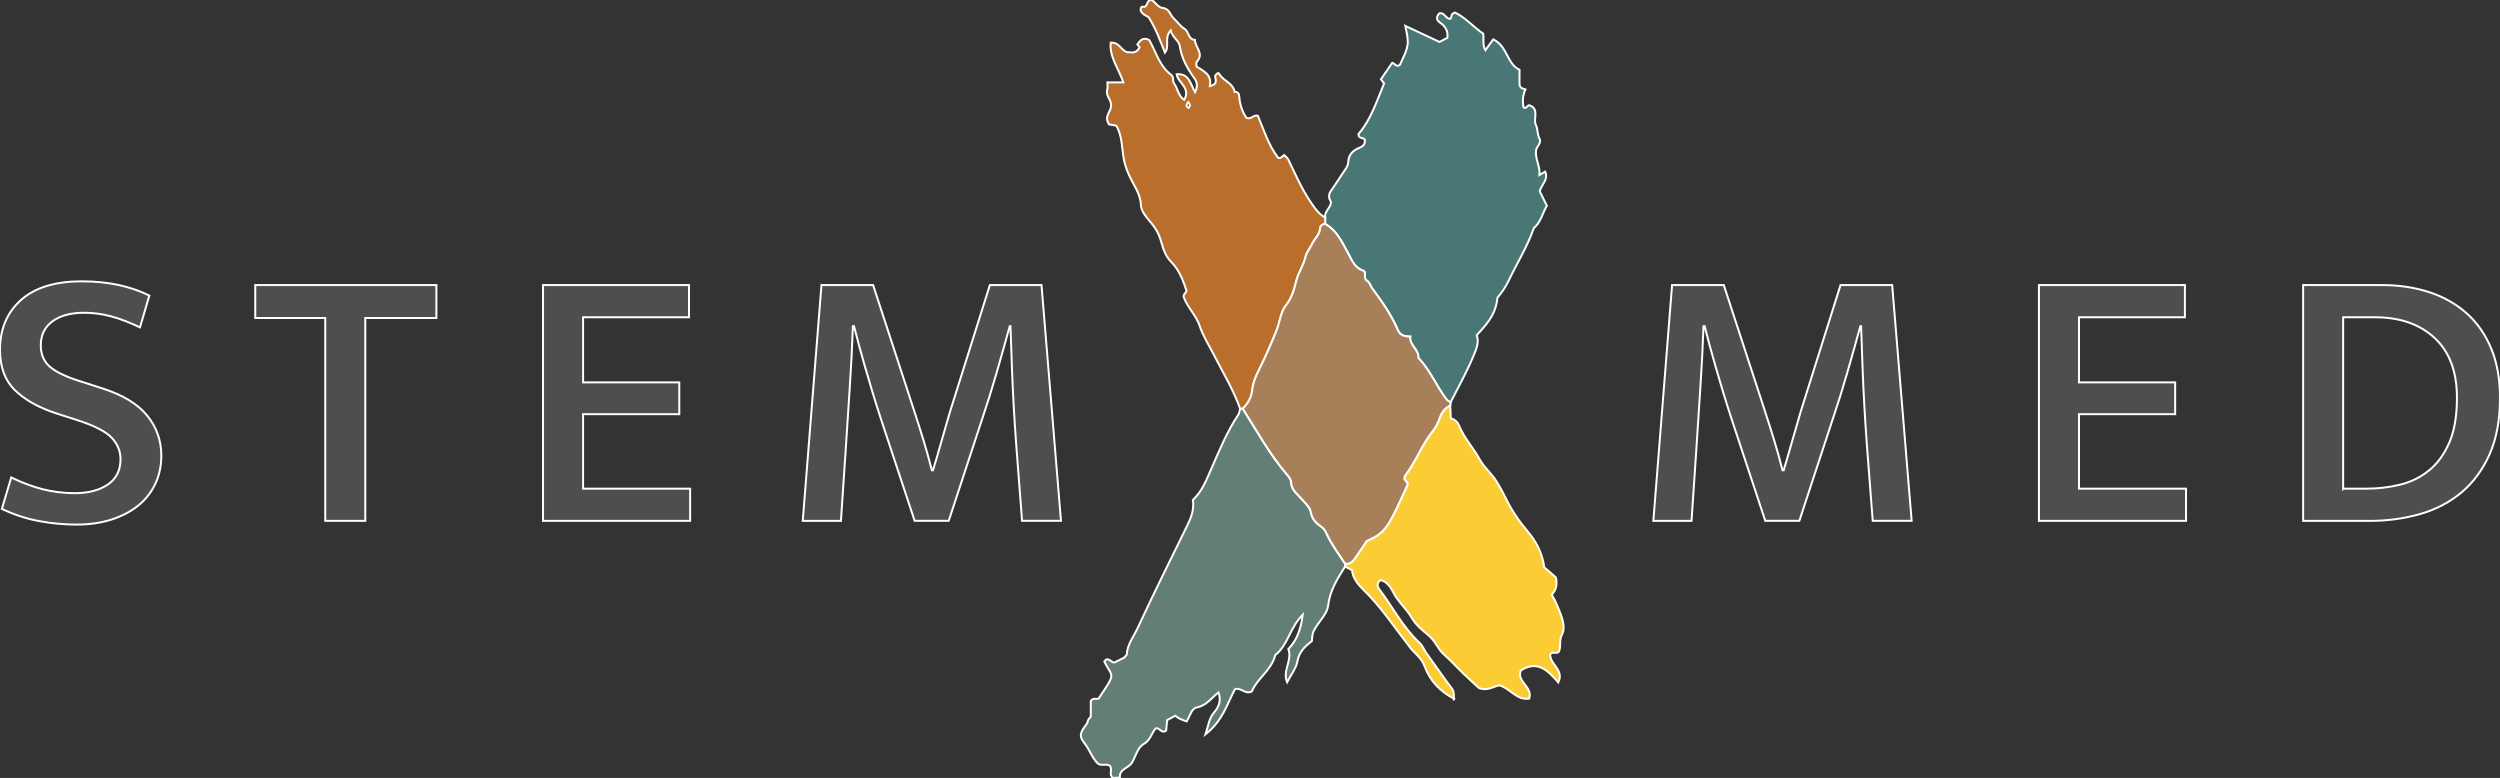 <?xml version="1.0" encoding="UTF-8"?>
<svg id="Lag_1" xmlns="http://www.w3.org/2000/svg" version="1.1" viewBox="0 0 1251.98 389.58">
  <rect x="0" y="0" width="1251.98" height="389.58" fill="#333333" stroke="none"/>
  <!-- Generator: Adobe Illustrator 29.8.1, SVG Export Plug-In . SVG Version: 2.1.1 Build 2)  -->
  <defs>
    <style>
      .st0 {
        fill: #a7805a;
      }

      .st0, .st1, .st2, .st3, .st4, .st5 {
        stroke: #fff;
        stroke-miterlimit: 10;
      }

      .st6 {
        fill: #fefefd;
      }

      .st1 {
        fill: #637e77;
      }

      .st2 {
        fill: #fbcc34;
      }

      .st3 {
        fill: #4d4e4e;
      }

      .st4 {
        fill: #b96e2b;
      }

      .st5 {
        fill: #497775;
      }
    </style>
  </defs>
  <path class="st6" d="M595.09,273.11c.68.9,1.28,1.79.17,2.96-1.68-.9-.99-1.92-.17-2.96Z"/>
  <g>
    <g>
      <path class="st5" d="M663.62,108.92c-.43-3.03,2.55-4.58,2.88-7.3.28-1.25-1.7-1.77-.54-5.18,1.28-1.9,3.7-5.35,5.96-8.9,1.27-1.99,3.15-4.1,3.25-6.22.21-4.33,2.6-6.08,6.08-7.51,1.09-.45,2.38-1.45,2.27-3.41.1-1.97-3.3-.34-3.18-3.32,6.09-6.97,9.07-16.26,12.8-25.3-.32-.42-.81-1.07-1.57-2.07,1.83-2.68,3.75-5.49,5.65-8.26,1.39.39,2,2.24,3.79,1.14,4.68-9.88,4.75-10.3,2.75-19.63,5.89,2.76,11.43,5.36,17.15,8.05,1.01-.54,2.37-1.26,3.92-2.08.44-3.29-.91-5.75-3.72-7.64-2.05-1.39-1.79-3.04-.25-4.65,2.52-.46,2.86,2.42,5.28,2.85,1.17-.19-.14-2.45,2.51-3.2,5.09,2.38,9.32,7.27,14.16,10.62.36,2.93-.49,5.43,1.07,8.24,1.43-1.98,2.72-3.78,3.92-5.44,7.22,3.46,6.73,12.19,13.16,15.24v7.62c.65,2,1.92,1.78,2.98,2.2-1.37,2.87-1.53,5.88-.99,8.94,1.59,1.35,1.96-1.67,3.34-.87,4.72,2.08,1.33,6.66,2.93,9.88.93,1.86.61,4.54,1.75,6.73,1.19,2.29-1.52,3.71-1.75,6.01-.43,4.29,2.13,7.68,1.76,12.17,1.28-.76,1.91-1.13,2.83-1.68,1.81,3.89-1.69,6.11-2.72,9.84.91,1.85,2.17,4.39,3.58,7.27-2.03,3.29-2.78,7.27-5.57,10.24-.38.4-.91.76-1.08,1.24-3.22,9.15-8.37,17.36-12.5,26.05-1.55,3.26-3.43,5.89-5.57,8.43-.83,6.96-2.99,10.89-10.42,18.86,1.42,3.67-.38,7.35-1.72,10.59-3.26,7.87-7.49,15.33-11.33,22.96-.67-.41-1.54-.66-1.98-1.24-5.16-6.69-8.22-14.8-14.23-20.93.35-4.31-4.67-6.41-4.06-10.71-2.89-.03-5.06-.55-6.21-3.26-3.22-7.56-7.9-14.21-12.79-20.77-.89-1.2-1.24-3.04-2.6-3.87-2.12-1.29-.17-3.83-1.71-5.02-4.53-1.34-5.83-5.18-7.75-8.67-3.03-5.53-5.63-11.49-11.54-14.82,0-1.07-.01-2.14-.02-3.22h0Z"/>
      <path class="st1" d="M673.57,283.75c-3.74,6.02-7.55,11.91-8.41,19.3-.49,4.24-3.93,7.37-6.1,10.95-1.66,2.72-1.77,2.65-2.08,7.01-3.27,2.55-6.36,5.27-7.25,10.19-.66,3.61-3.32,6.87-5.17,10.45-2.43-5.85,2.78-11.08.64-16.63,4.32-4.48,6.23-9.77,7.2-17.21-6.55,6.67-7.44,15.35-13.76,20.23-1.87,7.63-9.1,11.72-11.75,18.25-3.42,1.7-5.29-2.18-8.45-1.16-3.83,7.24-6.09,15.83-14.74,22.62,1.6-4.96,1.85-8.17,4.27-10.93,2.31-2.63,3.77-5.84,2.25-10.07-3.52,2.72-5.97,6.57-10.78,7.5-2.82.54-3.55,4.49-5.17,7.03-2.28-.78-4.16-1.43-5.67-2.85-1.36.73-2.72,1.46-4.1,2.2-.18,1.85-.35,3.69-.5,5.22-2.52,1.9-3.33-2.01-5.36-.98-2.04,2.49-2.53,5.83-5.92,7.76-3.09,1.76-3.95,6.13-5.82,9.25-1.79,2.98-6.47,3.13-6.07,7.52-1.38.08-2.45.13-3.45.19-2.28-1.63-.11-4.28-1.5-6-1.72-1.35-3.79.02-5.81-1-3.05-2.68-4.27-6.95-6.89-10.3-2.66-3.4-2.48-4.8.08-8.48.61-.88,1.39-1.55,1.53-2.77.08-.71.88-1.33,1.47-2.15v-7.86c1.05-1.59,2.56-.89,3.84-1.08,9.12-13.62,7.08-10.35,2.92-18.65,1.87-2.75,3.13.41,5.04.5,1.6-.8,3.47-1.74,4.88-2.44.71-.87,1.34-1.28,1.36-1.72.27-4.98,3.43-8.82,5.39-13.05,7.94-17.1,16.31-33.99,24.63-50.91,2.03-4.12,3.83-8.2,3.07-13.31,4.45-4.07,6.6-9.61,9.07-15.25,4.09-9.32,7.95-18.86,13.67-27.42.56-.84.63-2.01.93-3.03.43,0,.86-.01,1.28-.03,7.08,11.07,13.35,22.69,21.95,32.74,1.01,1.18,2.25,2.68,2.28,4.05.09,3.77,2.79,5.61,4.87,8.02,1.9,2.21,4.62,4.49,5.01,7.04.54,3.51,3.01,5.76,4.94,7.05,1.81,1.21,2.52,2.71,3.15,4.08,2.43,5.3,5.99,9.85,9.09,14.71-.03.47-.05.95-.07,1.42h0Z"/>
      <path class="st4" d="M622.34,204.62c-.43.01-.86.02-1.28.03-3.31-9.19-8.34-17.57-12.77-26.21-2.62-5.13-5.72-9.91-7.61-15.51-1.66-4.93-5.84-8.79-7.75-13.81-.76-1.52.87-2.24,1.29-3.46-1.76-5.3-3.59-10.39-7.79-14.6-2.44-2.45-3.94-6.25-4.84-9.7-1.06-4.05-2.91-7.27-5.63-10.38-2.05-2.34-4.48-5.37-4.59-8.18-.24-6.05-3.91-10.35-6.09-15.39-1.28-2.94-2.22-5.81-2.72-9.06-.79-5.11-.69-10.55-3.51-15.39-1.21-.22-2.48-.46-3.73-.69-.23-.52-.47-.97-.66-1.45-1.21-3.16,2.01-5.35,1.79-8.45-.2-2.71-2.9-4.65-1.93-7.62.3-.94.05-2.05.05-3.47h7.99c-2.27-6.82-6.99-12.51-6.33-19.92,4.15-.22,4.92,3.26,7.8,4.67,2.09.14,4.91,1.19,6.68-2.29-.26-.35-.69-.93-1.12-1.52,1.28-1.84,2.63-3.58,5.42-2.42.65.19.84.87,1.22,1.58,2.97,5.59,4.78,11.97,10.17,16,1.62,1.21.68,3.29,1.53,4.36,1.9,2.41,1.91,6.03,5.11,8.31,3.45-6.13-3.19-8.58-3.78-12.87,6.34-.47,6.9,4.89,9.21,9.06,1.19-2.51,1.33-4.7-.16-6.77-3.58-4.99-6.56-10.13-7.48-16.41-.4-2.74-3.63-4.16-4.57-7.84-3.46,3.93-.32,7.96-2.86,11.17-2.38-5.93-4.38-11.8-8.21-17.82-.85-.59-3.01-1.2-3.95-3.29-.09-.86.25-2.07.92-1.92,3,.68,1.54-3.27,4.45-3.35,1.86.67,3,3.75,5.93,4.05,3.06.32,3.48,3.56,5.33,5.25,1.83,1.66,3.27,3.89,5.32,5.14,2.34,1.43,1.77,5.36,5.22,5.53.03,3.66,4.84,6.93.88,11-.41.42-.05,1.6-.05,2.38,3.62,2.31,7.8,4.06,6.63,9.76,5.02-1.08,2.12-4.49,2.73-5.25,1.65-2.17,1.91-.96,2.23-.45,2.09,3.2,6.66,4.24,7.46,8.56,2.38.03,2.21,1.68,2.41,3.39.42,3.7,1.73,7.12,3.49,9.63,2.66,1.06,3.32-1.72,5.76-1.04,2.91,6.99,5.26,14.74,10.17,21.12,1.4.35,2.01-.71,2.93-1.43.72.76,1.72,1.4,2.15,2.31,3.62,7.56,6.98,15.24,11.8,22.18,1.87,2.69,3.7,5.24,6.64,6.79,0,1.07.02,2.14.02,3.22-1.3-.03-2.43,1.12-2.46,1.81-.11,3.48-2.87,5.52-4.16,8.34-.98,2.13-2.71,4.04-3.19,6.25-.96,4.38-3.68,8.01-4.71,12.31-1.03,4.32-2.23,8.41-5.15,12.1-2.71,3.43-2.97,8.21-4.58,12.28-2.77,6.96-5.82,13.84-9.15,20.55-1.55,3.12-2.79,6.04-3.14,9.63-.33,3.39-2.06,6.71-4.76,9.21h0ZM595.09,51.11c-.81,1.04-1.51,2.07.17,2.96,1.11-1.17.51-2.07-.17-2.96Z"/>
      <path class="st0" d="M622.34,204.62c2.7-2.5,4.43-5.83,4.76-9.21.35-3.6,1.59-6.51,3.14-9.63,3.33-6.71,6.38-13.58,9.15-20.55,1.61-4.06,1.87-8.85,4.58-12.28,2.92-3.7,4.12-7.78,5.15-12.1,1.02-4.3,3.75-7.93,4.71-12.31.48-2.21,2.22-4.12,3.19-6.25,1.29-2.81,4.05-4.85,4.16-8.34.02-.69,1.15-1.85,2.46-1.81,5.91,3.33,8.51,9.29,11.54,14.82,1.91,3.49,3.22,7.33,7.75,8.67,1.54,1.19-.42,3.73,1.71,5.02,1.36.83,1.71,2.68,2.6,3.87,4.89,6.56,9.57,13.22,12.79,20.77,1.16,2.71,3.33,3.23,6.21,3.26-.61,4.29,4.41,6.4,4.06,10.71,6,6.12,9.06,14.24,14.23,20.93.45.58,1.31.83,1.98,1.24-.08.55-.16,1.11-.24,1.66-2.39,1.32-4.09,3.12-5.04,5.82-.86,2.43-1.97,4.92-3.57,6.9-5.62,6.96-8.6,15.53-14.02,22.59-.28.36-.17,1.02-.24,1.49.63.88,1.24,1.73,1.76,2.45-10.35,22.97-11.41,24.42-20.68,28.67-2.2,3.26-4.04,6.12-6.03,8.88-1.14,1.57-2.58,2.86-4.8,2.44-3.1-4.85-6.66-9.4-9.09-14.71-.63-1.37-1.34-2.87-3.15-4.08-1.93-1.29-4.4-3.54-4.94-7.05-.39-2.55-3.11-4.83-5.01-7.04-2.07-2.42-4.78-4.26-4.87-8.02-.03-1.38-1.28-2.88-2.28-4.05-8.61-10.06-14.87-21.68-21.95-32.74h0Z"/>
      <g>
        <path class="st2" d="M780.72,326.28c1.18-2.75-.07-5.67,1.57-8.64,1.35-2.45.72-6.13-.48-9.38-1.27-3.42-2.53-6.82-4.75-10.47,2.34-2.24,2.84-5.05,2.12-8.61-1.94-1.69-4.22-3.68-5.81-5.07-1.08-7.7-4.38-13.36-8.56-18.29-4.22-4.98-7.78-10.25-10.63-16.1-1.48-3.04-3.08-6.02-4.92-8.92-2.48-3.89-6.08-6.77-8.28-10.82-3.13-5.76-7.78-10.6-10.26-16.83-.6-1.52-2.12-3.2-4.18-3.67-.09-2.13-.18-4.26-.27-6.39-2.39,1.32-4.09,3.12-5.04,5.82-.86,2.43-1.97,4.92-3.57,6.9-5.62,6.96-8.6,15.53-14.02,22.59-.28.36-.17,1.02-.24,1.49.63.88,1.24,1.73,1.76,2.45-10.35,22.98-11.41,24.42-20.68,28.67-2.2,3.26-4.04,6.12-6.03,8.88-1.14,1.57-2.58,2.86-4.8,2.44-.03.47-.05.95-.07,1.42,1.16.59,2.32,1.18,3.47,1.77.5,4.17,3.07,7.24,5.86,9.96,8.84,8.61,15.59,18.92,23.08,28.58,2.41,3.1,5.92,5.49,7.32,9.33,2.73,7.52,7.83,12.84,14.81,16.52-.11-1.81.23-3.52-1.15-5.3-4.36-5.67-8.33-11.63-12.56-17.4-1.25-1.71-1.82-3.73-3.52-5.3-8.31-7.69-13.38-17.86-20.12-26.77-1.21-1.59-1.23-3.38.65-4.67,4.7,1.36,5.81,5.86,7.97,8.96,2.42,3.47,5.52,6.37,7.68,10.12,1.99,3.46,5.41,6.22,8.56,8.86,3.18,2.67,4.45,6.7,7.55,9.41,3.31,2.89,6.24,6.21,9.41,9.27,2.78,2.68,5.66,5.27,8.03,7.46,4.16,1.67,7.24-.74,10.21-1.34,5.55,1.49,8.69,7.72,15.01,6.62,1.83-6.03-6.51-8.37-4.24-14.06,8.42-5.38,13.71.14,18.79,6.01,3.11-6.44-4.41-9.05-4.05-14.15,1.09-1.66,3.29.19,4.37-1.34h0Z"/>
        <path class="st2" d="M728.17,349.93s-.04-.02-.06-.03c0,.03,0,.06,0,.09l.05-.05h0Z"/>
      </g>
    </g>
    <g>
      <path class="st3" d="M41.05,140.89c12.87,0,24.11,2.38,33.74,7.12l-4.69,15.93c-5.25-2.5-10.09-4.34-14.53-5.53-4.44-1.19-8.9-1.78-13.4-1.78-6.75,0-12.06,1.44-15.93,4.31-3.88,2.88-5.81,6.87-5.81,11.99,0,4.5,1.5,8.06,4.5,10.68,3,2.62,7.87,5,14.62,7.12l11.62,3.75c10.24,3.25,17.74,7.78,22.49,13.59,4.75,5.81,7.12,12.53,7.12,20.15,0,5.12-1,9.81-3,14.06-2,4.25-4.84,7.87-8.53,10.87-3.69,3-8.15,5.34-13.4,7.03-5.25,1.69-11.06,2.53-17.43,2.53s-12.72-.6-19.02-1.78c-6.31-1.19-12.46-3.22-18.46-6.09l4.69-15.74c5.37,2.62,10.62,4.59,15.74,5.9,5.12,1.31,10.5,1.97,16.12,1.97,6.75,0,12.24-1.44,16.49-4.31,4.25-2.87,6.37-7.12,6.37-12.74,0-4-1.47-7.56-4.4-10.68-2.94-3.12-8.65-6.06-17.15-8.81l-11.06-3.56c-8.62-2.87-15.4-6.71-20.33-11.53C2.47,190.52,0,183.81,0,175.18c0-10.37,3.5-18.68,10.5-24.93,7-6.25,17.18-9.37,30.55-9.37h0Z"/>
      <path class="st3" d="M218.54,142.76v16.49h-35.61v101.58h-20.05v-101.58h-35.05v-16.49h90.71Z"/>
      <path class="st3" d="M271.95,142.76h73.1v16.12h-53.04v32.61h48.17v15.93h-48.17v37.3h53.6v16.12h-73.66v-118.08h0Z"/>
      <path class="st3" d="M411.39,142.76h25.86l20.8,63.72c1.75,5.37,3.28,10.21,4.59,14.52,1.31,4.31,2.65,9.15,4.03,14.52h.56c1.37-4.5,2.78-9.31,4.22-14.43,1.43-5.12,2.84-9.99,4.22-14.62l20.05-63.72h25.86l9.75,118.08h-19.49c-1-12.49-1.97-25.08-2.9-37.77-.94-12.68-1.66-25.4-2.15-38.14l-.75-21.55h-.38c-2.13,7.75-4.34,15.62-6.65,23.62-2.31,8-4.72,15.68-7.22,23.05l-16.68,50.79h-17.06l-16.87-50.98c-1.75-5.37-3.28-10.24-4.59-14.62-1.31-4.37-2.5-8.4-3.56-12.09-1.06-3.68-2.03-7.15-2.9-10.4-.88-3.25-1.69-6.37-2.44-9.37h-.56c-.38,10.62-.94,21.43-1.69,32.43-.75,11-1.44,21.55-2.06,31.68l-2.25,33.36h-19.12l9.37-118.08h0Z"/>
      <path class="st3" d="M837.4,142.76h25.86l20.8,63.72c1.75,5.37,3.28,10.21,4.59,14.52,1.31,4.31,2.65,9.15,4.03,14.52h.56c1.37-4.5,2.78-9.31,4.22-14.43,1.44-5.12,2.84-9.99,4.22-14.62l20.05-63.72h25.86l9.75,118.08h-19.49c-1-12.49-1.97-25.08-2.91-37.77-.94-12.68-1.66-25.4-2.16-38.14l-.75-21.55h-.38c-2.13,7.75-4.34,15.62-6.65,23.62-2.31,8-4.72,15.68-7.22,23.05l-16.68,50.79h-17.06l-16.87-50.98c-1.75-5.37-3.28-10.24-4.59-14.62-1.31-4.37-2.5-8.4-3.56-12.09-1.06-3.68-2.03-7.15-2.91-10.4-.88-3.25-1.69-6.37-2.44-9.37h-.56c-.38,10.62-.94,21.43-1.69,32.43-.75,11-1.44,21.55-2.06,31.68l-2.25,33.36h-19.12l9.37-118.08h0Z"/>
      <path class="st3" d="M1021.08,142.76h73.1v16.12h-53.04v32.61h48.17v15.93h-48.17v37.3h53.6v16.12h-73.66v-118.08h0Z"/>
      <path class="st3" d="M1192.76,142.76c8.62,0,16.56,1.19,23.8,3.56,7.24,2.38,13.49,5.9,18.74,10.59s9.34,10.56,12.28,17.62c2.94,7.06,4.4,15.27,4.4,24.65,0,11.12-1.75,20.59-5.25,28.4-3.5,7.81-8.22,14.18-14.15,19.12-5.94,4.94-12.87,8.53-20.8,10.78-7.94,2.25-16.28,3.37-25.02,3.37h-33.36v-118.08h39.36,0ZM1173.45,244.72h11.62c5.75,0,11.34-.66,16.77-1.97,5.44-1.31,10.28-3.68,14.53-7.12,4.25-3.43,7.65-8.09,10.21-13.96,2.56-5.87,3.84-13.37,3.84-22.49,0-12.99-3.72-22.96-11.15-29.89-7.44-6.93-17.4-10.4-29.9-10.4h-15.93v85.84h0Z"/>
    </g>
  </g>
</svg>